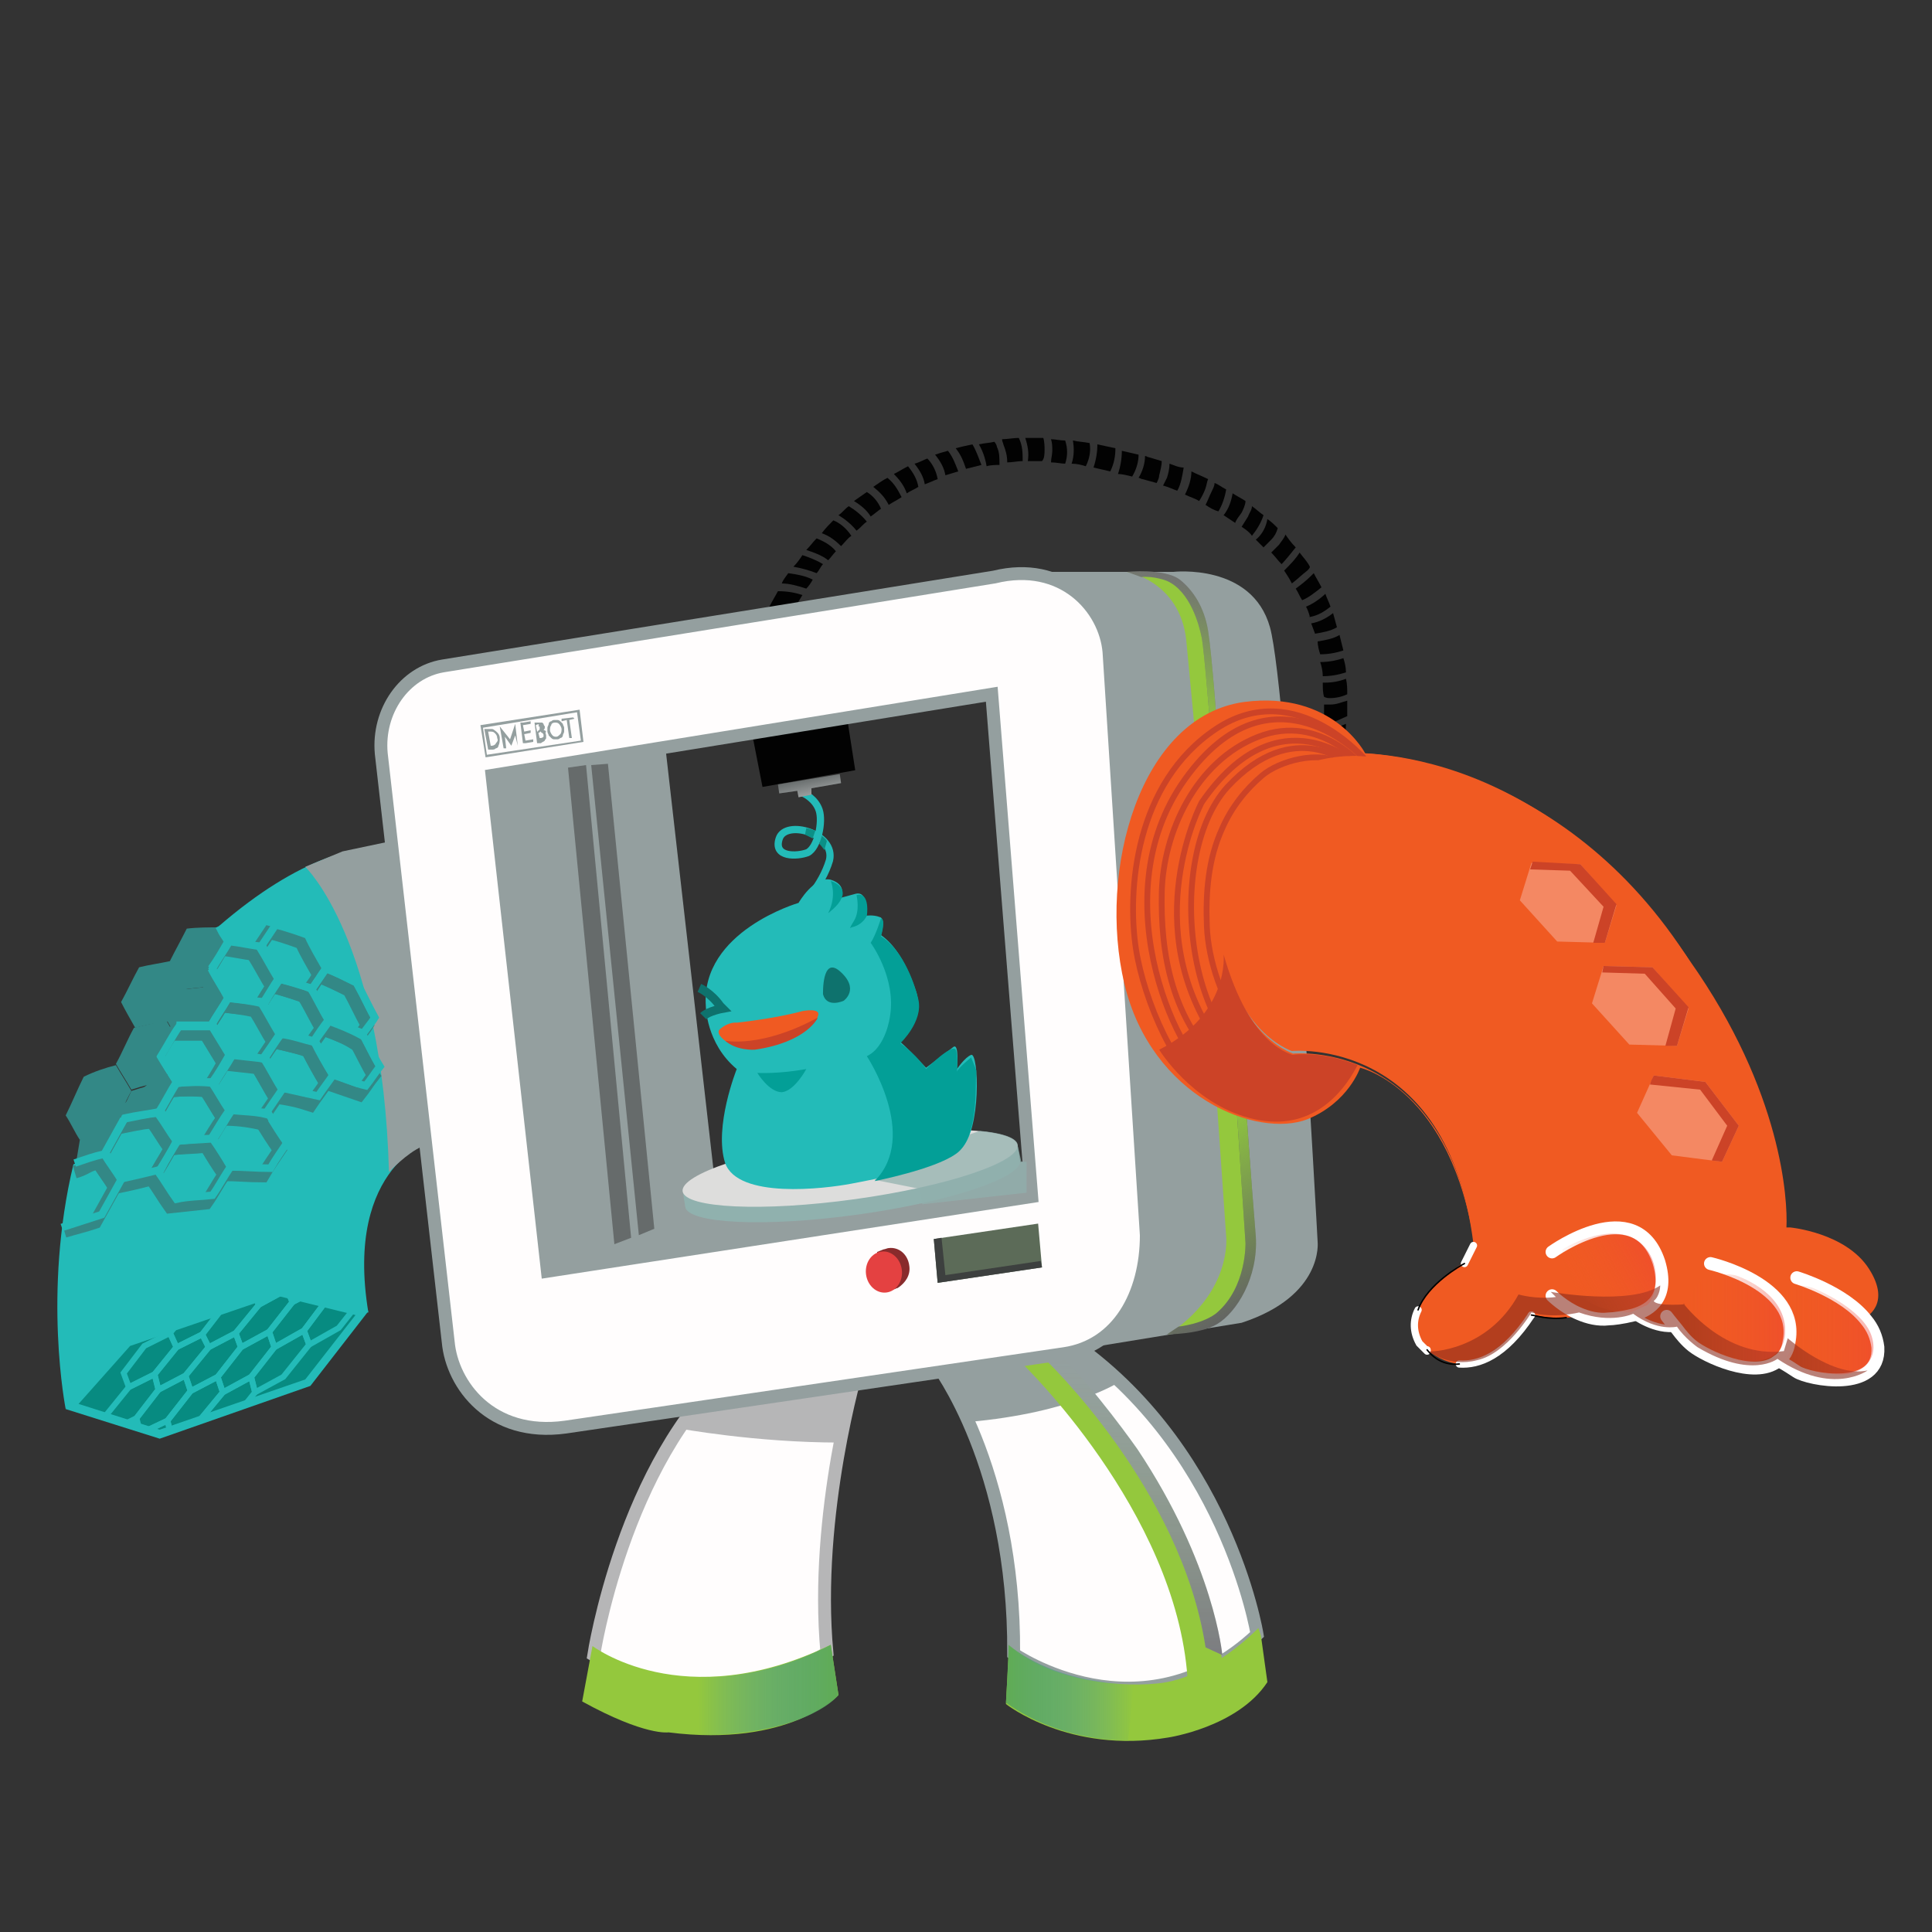 <?xml version="1.0" encoding="utf-8"?>
<!-- Generator: Adobe Illustrator 23.0.3, SVG Export Plug-In . SVG Version: 6.00 Build 0)  -->
<svg version="1.1" id="Layer_1" xmlns="http://www.w3.org/2000/svg" xmlns:xlink="http://www.w3.org/1999/xlink" x="0px" y="0px"
	 viewBox="0 0 150 150" style="enable-background:new 0 0 150 150;" xml:space="preserve">
<rect x="0" y="0" width="150" height="150" fill="#333333" stroke="none"/>
<style type="text/css">
	.st0{fill:#020202;}
	.st1{fill:#FFFDFD;stroke:#B6B6B7;stroke-miterlimit:10;}
	.st2{fill:#FFFDFD;stroke:#949F9F;stroke-miterlimit:10;}
	.st3{fill:#949F9F;}
	.st4{fill:#94C83D;}
	.st5{fill:#727372;}
	.st6{fill:url(#XMLID_2_);}
	.st7{fill:#636463;}
	.st8{fill:url(#XMLID_3_);}
	.st9{opacity:0.32;fill:url(#XMLID_4_);enable-background:new    ;}
	.st10{fill:#B6B6B7;}
	.st11{fill:#338886;}
	.st12{fill:#23BBB8;}
	.st13{fill:#666B6B;}
	.st14{fill:#F05A22;}
	.st15{fill:none;stroke:#FFFFFF;stroke-linecap:round;stroke-miterlimit:10;}
	.st16{fill:none;stroke:#FFFFFF;stroke-width:0.563;stroke-linecap:round;stroke-miterlimit:10;}
	.st17{fill:none;stroke:#000000;stroke-width:0.113;stroke-linecap:round;stroke-linejoin:round;}
	.st18{fill:#078B81;}
	.st19{clip-path:url(#SVGID_2_);}
	.st20{fill:none;stroke:#23BBB8;stroke-width:0.45;stroke-miterlimit:10;}
	.st21{fill:#5C6B58;}
	.st22{fill:#892B2C;}
	.st23{fill:#E44141;}
	.st24{fill:#3D403F;}
	.st25{fill:url(#XMLID_5_);}
	.st26{fill:url(#XMLID_6_);}
	.st27{fill:#90B1AE;}
	.st28{fill:#DDDDDC;}
	.st29{opacity:0.72;fill:#90B1AE;enable-background:new    ;}
	.st30{fill:#0E726D;}
	.st31{fill:none;stroke:#0E726D;stroke-width:0.675;stroke-miterlimit:10;}
	.st32{fill:#039F97;}
	.st33{fill:#CC4327;}
	.st34{fill:none;stroke:#23BBB8;stroke-width:0.563;stroke-linecap:round;stroke-miterlimit:10;}
	.st35{fill:#0B9086;}
	.st36{fill:none;stroke:#338886;stroke-miterlimit:10;}
	.st37{opacity:0.59;fill:#892B1C;enable-background:new    ;}
	.st38{opacity:0.54;fill:url(#XMLID_7_);enable-background:new    ;}
	.st39{opacity:0.54;fill:url(#XMLID_8_);enable-background:new    ;}
	.st40{opacity:0.54;fill:url(#XMLID_9_);enable-background:new    ;}
	.st41{clip-path:url(#SVGID_4_);}
	.st42{fill:none;stroke:#CC4327;stroke-width:0.45;stroke-miterlimit:10;}
	.st43{fill:none;stroke:#23BBB8;stroke-width:0.585;stroke-miterlimit:10;}
	.st44{fill:#F48863;}
	.st45{opacity:0.45;fill:url(#XMLID_10_);enable-background:new    ;}
</style>
<polygon id="XMLID_2448_" class="st0" points="58.4,57 59.2,61.1 66.4,59.8 65.7,55.3 "/>
<g id="XMLID_2411_">
	<path id="XMLID_2447_" class="st0" d="M102.7,52.5c0.6,0,1.2-0.1,1.8-0.3c0-0.4-0.1-0.8-0.2-1.1c-0.6,0.2-1.2,0.3-1.8,0.3
		C102.6,51.7,102.7,52.1,102.7,52.5z"/>
	<path id="XMLID_2446_" class="st0" d="M102.5,50.8c0.6,0,1.2-0.1,1.8-0.3c-0.1-0.4-0.2-0.8-0.3-1.2c-0.5,0.3-1.1,0.4-1.7,0.5
		C102.3,50.1,102.4,50.5,102.5,50.8z"/>
	<path id="XMLID_2445_" class="st0" d="M101.8,48.4c0.1,0.3,0.2,0.5,0.3,0.8c0.6-0.1,1.2-0.2,1.7-0.5c-0.1-0.4-0.2-0.7-0.3-1.1
		C103,48,102.4,48.3,101.8,48.4z"/>
	<path id="XMLID_2444_" class="st0" d="M81.6,35.9c0.4,0,0.8,0.1,1.1,0.1c0.2-0.6,0.2-1.2,0-1.8c-0.4,0-0.8-0.1-1.1-0.1
		c0.1,0.3,0.1,0.6,0.1,0.9C81.7,35.3,81.6,35.6,81.6,35.9z"/>
	<path id="XMLID_2443_" class="st0" d="M86.6,34.8c-0.5-0.1-0.9-0.2-1.4-0.3c0,0.6-0.1,1.2-0.3,1.8c0.4,0.1,0.9,0.2,1.3,0.3
		C86.5,36,86.6,35.4,86.6,34.8z"/>
	<path id="XMLID_2442_" class="st0" d="M84.6,34.4c-0.5-0.1-0.9-0.1-1.3-0.2c0.1,0.6,0.1,1.2-0.1,1.8c0.4,0,0.8,0.1,1.1,0.2
		C84.6,35.6,84.7,35,84.6,34.4z"/>
	<path id="XMLID_2441_" class="st0" d="M104.6,55.6c0-0.4,0-0.8,0-1.2c-0.4,0.1-0.8,0.3-1.3,0.3l0,0c-0.2,0-0.3,0-0.5,0
		c0,0.6,0,1.1,0,1.7L104.6,55.6z"/>
	<path id="XMLID_2440_" class="st0" d="M102.6,45.6c-0.2-0.4-0.4-0.7-0.6-1.1c-0.1,0.1-0.1,0.1-0.2,0.2c-0.4,0.4-0.8,0.7-1.2,1
		c0.2,0.3,0.3,0.6,0.5,0.9C101.6,46.4,102.1,46,102.6,45.6z"/>
	<path id="XMLID_2439_" class="st0" d="M101.7,47.9c0.6-0.1,1.1-0.4,1.6-0.8l0,0c-0.1-0.3-0.3-0.7-0.4-1c-0.4,0.4-1,0.8-1.5,1
		C101.5,47.3,101.6,47.5,101.7,47.9C101.6,47.8,101.6,47.9,101.7,47.9z"/>
	<path id="XMLID_2438_" class="st0" d="M96.4,39.8c0.1-0.2,0.3-0.6,0.3-0.9c-0.3-0.2-0.7-0.4-1-0.6c-0.1,0.6-0.3,1.2-0.7,1.7
		c0.3,0.2,0.6,0.4,0.9,0.6C96,40.3,96.2,40.1,96.4,39.8z"/>
	<path id="XMLID_2437_" class="st0" d="M93.8,37.2c-0.4-0.2-0.9-0.4-1.3-0.6c0,0.6-0.2,1.2-0.5,1.8c0.4,0.2,0.8,0.3,1.1,0.5
		c0.2-0.3,0.4-0.7,0.5-1C93.7,37.6,93.7,37.4,93.8,37.2z"/>
	<path id="XMLID_2436_" class="st0" d="M90.8,36c0,0.4-0.1,0.8-0.2,1.1c-0.1,0.2-0.2,0.4-0.3,0.6c0.4,0.1,0.8,0.3,1.1,0.4
		c0.3-0.5,0.4-1.2,0.5-1.8C91.5,36.3,91.1,36.1,90.8,36z"/>
	<path id="XMLID_2435_" class="st0" d="M94.3,37.5c0,0.2-0.1,0.4-0.2,0.6c-0.2,0.4-0.3,0.7-0.5,1.1c0.3,0.2,0.6,0.4,1,0.5
		c0.3-0.5,0.5-1.1,0.6-1.7C94.8,37.8,94.6,37.6,94.3,37.5z"/>
	<path id="XMLID_2434_" class="st0" d="M101.5,44.3c0.1-0.1,0.2-0.2,0.2-0.3c-0.2-0.4-0.5-0.7-0.8-1.1c-0.3,0.5-0.8,1-1.2,1.4
		c0.2,0.3,0.4,0.6,0.6,1C100.7,45,101.1,44.6,101.5,44.3z"/>
	<path id="XMLID_2433_" class="st0" d="M98.1,40c-0.3-0.2-0.6-0.5-0.9-0.7c0,0.3-0.2,0.5-0.3,0.8c-0.2,0.3-0.3,0.5-0.5,0.8
		c0.3,0.2,0.6,0.4,0.8,0.7C97.6,41.1,97.9,40.6,98.1,40z"/>
	<path id="XMLID_2432_" class="st0" d="M97.5,41.9c0.2,0.2,0.4,0.4,0.6,0.6c0.2-0.2,0.4-0.4,0.6-0.6c0.2-0.2,0.4-0.5,0.5-0.9
		c-0.3-0.3-0.5-0.5-0.8-0.7C98.3,40.9,98,41.5,97.5,41.9z"/>
	<path id="XMLID_2431_" class="st0" d="M100.6,42.5c-0.3-0.3-0.6-0.7-0.8-1c-0.1,0.3-0.3,0.5-0.5,0.8c-0.2,0.2-0.4,0.4-0.6,0.6
		c0.3,0.3,0.5,0.6,0.8,0.9C99.8,43.5,100.2,43,100.6,42.5z"/>
	<path id="XMLID_2430_" class="st0" d="M103.3,54.2L103.3,54.2c0.4,0,0.9-0.1,1.3-0.3c0-0.4,0-0.8-0.1-1.2c-0.5,0.2-1.1,0.3-1.6,0.3
		c-0.1,0-0.1,0-0.2,0c0,0.4,0,0.8,0.1,1.1C103,54.2,103.1,54.2,103.3,54.2z"/>
	<path id="XMLID_2429_" class="st0" d="M73.6,35c-0.4,0.1-0.7,0.2-1,0.3c0.4,0.5,0.7,1,0.8,1.6c0.3-0.1,0.7-0.2,1-0.3
		C74.2,36.1,74,35.5,73.6,35z"/>
	<path id="XMLID_2428_" class="st0" d="M87.9,37c0.3-0.5,0.5-1.1,0.5-1.7c-0.4-0.1-0.9-0.2-1.3-0.3c0,0.6-0.1,1.2-0.3,1.8
		C87.1,36.8,87.5,36.9,87.9,37z"/>
	<path id="XMLID_2427_" class="st0" d="M77.4,34.7c0-0.1-0.1-0.3-0.2-0.4c-0.4,0.1-0.8,0.1-1.2,0.2c0.3,0.5,0.5,1.1,0.6,1.7
		c0.3-0.1,0.7-0.1,1-0.1C77.6,35.5,77.6,35.1,77.4,34.7z"/>
	<path id="XMLID_2426_" class="st0" d="M72,35.6c-0.3,0.1-0.6,0.3-1,0.4c0.4,0.5,0.7,1,0.8,1.6c0.3-0.1,0.7-0.3,1-0.4
		C72.7,36.6,72.4,36,72,35.6z"/>
	<path id="XMLID_2425_" class="st0" d="M70.5,36.2c-0.4,0.2-0.7,0.4-1.1,0.6c0.4,0.4,0.8,0.9,1,1.5c0.3-0.2,0.6-0.3,0.9-0.5
		C71.2,37.2,70.9,36.7,70.5,36.2z"/>
	<path id="XMLID_2424_" class="st0" d="M102.7,56.9C102,66,97,74.6,96.9,74.7l1.5,0.9c0.1-0.2,2.4-4.1,4.2-9.6
		c1.1-3.5,1.8-6.8,1.9-9.8L102.7,56.9z"/>
	<path id="XMLID_2423_" class="st0" d="M90,36.9c0.1-0.4,0.2-0.8,0.2-1.1c-0.3-0.1-0.7-0.2-1-0.3c-0.1,0-0.2-0.1-0.3-0.1
		c0,0.6-0.2,1.2-0.5,1.7c0.1,0,0.2,0.1,0.3,0.1c0.4,0.1,0.7,0.2,1.1,0.3C89.9,37.3,90,37.1,90,36.9z"/>
	<path id="XMLID_2422_" class="st0" d="M60.4,45.9c-1.4,2.4-2.1,4.3-2.1,4.4l1.7,0.6c0,0,0.7-2.1,2.3-4.7
		C61.7,46,61.1,45.9,60.4,45.9z"/>
	<path id="XMLID_2421_" class="st0" d="M81.1,34.9c0-0.2,0-0.6-0.1-0.9c-0.5,0-0.9,0-1.4,0c0.2,0.6,0.3,1.2,0.2,1.8
		c0.4,0,0.7,0,1.1,0C81.1,35.6,81.1,35.2,81.1,34.9z"/>
	<path id="XMLID_2420_" class="st0" d="M75.5,34.5c-0.5,0.1-0.9,0.2-1.3,0.3c0.4,0.5,0.6,1,0.8,1.6c0.4-0.1,0.8-0.2,1.2-0.3
		C76,35.6,75.8,35,75.5,34.5z"/>
	<path id="XMLID_2419_" class="st0" d="M63.1,45c-0.6-0.3-1.2-0.4-1.9-0.5c-0.2,0.3-0.4,0.5-0.5,0.8c0.6,0,1.3,0.2,1.9,0.4
		C62.8,45.5,63,45.2,63.1,45z"/>
	<path id="XMLID_2418_" class="st0" d="M68.9,37.1c-0.4,0.2-0.8,0.5-1.1,0.7c0.5,0.4,0.9,0.8,1.2,1.4c0.3-0.2,0.7-0.4,1-0.6
		C69.7,38,69.4,37.5,68.9,37.1z"/>
	<path id="XMLID_2417_" class="st0" d="M77.9,34.5c0.2,0.5,0.3,0.9,0.3,1.4c0.4,0,0.8-0.1,1.2-0.1c0-0.6,0-1.2-0.3-1.8
		c-0.4,0-0.9,0.1-1.3,0.1C77.8,34.3,77.9,34.4,77.9,34.5z"/>
	<path id="XMLID_2416_" class="st0" d="M62.3,43.1c-0.2,0.3-0.4,0.6-0.7,0.9c0.6,0.1,1.3,0.3,1.8,0.5c0.2-0.2,0.3-0.5,0.5-0.7
		C63.4,43.5,62.9,43.3,62.3,43.1z"/>
	<path id="XMLID_2415_" class="st0" d="M63.4,41.8c-0.3,0.3-0.5,0.6-0.8,0.9c0.6,0.2,1.2,0.4,1.7,0.8c0.2-0.2,0.4-0.5,0.6-0.7
		C64.5,42.3,63.9,42,63.4,41.8z"/>
	<path id="XMLID_2414_" class="st0" d="M65.9,39.3c-0.3,0.2-0.5,0.5-0.8,0.7c0.5,0.3,1,0.7,1.4,1.2c0.3-0.2,0.5-0.5,0.8-0.7
		C66.9,40,66.4,39.6,65.9,39.3z"/>
	<path id="XMLID_2413_" class="st0" d="M67.3,38.2c-0.3,0.2-0.7,0.5-1,0.7c0.5,0.3,1,0.7,1.3,1.2c0.3-0.2,0.5-0.4,0.8-0.6
		C68.2,39,67.8,38.5,67.3,38.2z"/>
	<path id="XMLID_2412_" class="st0" d="M64.7,40.4c-0.3,0.3-0.6,0.6-0.9,1c0.6,0.2,1.1,0.6,1.5,1c0.3-0.3,0.5-0.6,0.8-0.8l0,0
		C65.7,41,65.2,40.6,64.7,40.4z"/>
</g>
<path id="XMLID_2410_" class="st1" d="M66.6,106.1c0,0-3.4,11.4-2.4,22.2c0,0-8.4,6.1-18.1,0.2l0,0c0,0,2.3-15,10.8-22.4
	S66.6,106.1,66.6,106.1z"/>
<path id="XMLID_2409_" class="st2" d="M72.7,105.9c0,0,6.1,7.9,6,22.5c0,0,9.9,6.9,18.9-1.5c0,0-2.4-15-15.3-23.3
	S72.7,105.9,72.7,105.9z"/>
<polygon id="XMLID_2408_" class="st3" points="51.5,56.6 55.7,93.5 84.3,89.5 83,96.9 39.4,103 35.4,58.7 "/>
<path id="XMLID_2407_" class="st3" d="M79.6,44.4h11.5c0,0,6.1-0.7,7.5,4.3s3.7,47.7,3.7,47.7s0.5,4.2-5.9,6.3l-14.7,2.4l2.8-10
	L79.6,44.4z"/>
<path id="XMLID_2406_" class="st4" d="M87.5,44.4c0,0,4.1,0.7,4.6,5.3l1.3,13.7l1.1-5.2l-0.9-8.6c0,0-1-4.6-3.8-5.1L87.5,44.4z"/>
<path id="XMLID_2405_" class="st4" d="M94.5,85.9L95.2,96c0,0,0.5,4.3-4.5,7.6l2.9-0.5c0,0,3.6-1.8,3.6-6.6l-1-11.8L94.5,85.9z"/>
<path id="XMLID_2404_" class="st5" d="M94,56.8c0,0-0.5-6.3-0.7-7.3s-0.9-3.6-2.7-4.4c0,0-1-0.4-2-0.3l-1.1-0.4c0,0,2.9-0.3,4.1,0.6
	c1,0.8,1.9,2.1,2.2,4s0.7,7.5,0.7,7.5L94,56.8z"/>
<linearGradient id="XMLID_2_" gradientUnits="userSpaceOnUse" x1="89.682" y1="96.263" x2="92.359" y2="107.002" gradientTransform="matrix(1 0 0 -1 0 152)">
	<stop  offset="0" style="stop-color:#8FC63E"/>
	<stop  offset="1" style="stop-color:#8CC540;stop-opacity:0"/>
</linearGradient>
<path id="XMLID_2403_" class="st6" d="M94,56.8c0,0-0.5-6.3-0.7-7.3s-0.9-3.6-2.7-4.4c0,0-1-0.4-2-0.3l-1.1-0.4c0,0,2.9-0.3,4.1,0.6
	c1,0.8,1.9,2.1,2.2,4s0.7,7.5,0.7,7.5L94,56.8z"/>
<path id="XMLID_2402_" class="st7" d="M96,85.9l0.7,10.6c0,0,0.1,3.4-2.2,5.4c0,0-0.8,0.8-3,1.1l-0.9,0.6c0,0,2.6,0,3.9-0.8
	c1.5-0.9,3.2-3.6,3-6.8c-0.4-4.8-0.8-10.7-0.8-10.7L96,85.9z"/>
<linearGradient id="XMLID_3_" gradientUnits="userSpaceOnUse" x1="90.531" y1="62.953" x2="97.525" y2="50.838" gradientTransform="matrix(1 0 0 -1 0 152)">
	<stop  offset="0" style="stop-color:#8FC63E"/>
	<stop  offset="1" style="stop-color:#8CC540;stop-opacity:0"/>
</linearGradient>
<path id="XMLID_2401_" class="st8" d="M96,85.9l0.7,10.6c0,0,0.1,3.4-2.2,5.4c0,0-0.8,0.8-3,1.1l-0.9,0.6c0,0,2.6,0,3.9-0.8
	c1.5-0.9,3.2-3.6,3-6.8c-0.4-4.8-0.8-10.7-0.8-10.7L96,85.9z"/>
<path id="XMLID_2400_" class="st4" d="M78.3,128.6l-0.2,3.7c0,0,4.9,3.9,12.6,2.6c0,0,5.4-0.8,7.7-4.3l-0.5-3.6l-0.2-0.6
	c0,0-3.7,3.9-7.8,4.3c-3.8,0.4-8.9-0.6-11.4-2.8L78.3,128.6z"/>
<path id="XMLID_2399_" class="st3" d="M86.9,107.3c0,0-3.7,2.4-11.7,3.1c0,0-0.9-2.4-1.6-3.7l9.6-1.5l0.9-0.2L86.9,107.3z"/>
<path id="XMLID_2398_" class="st4" d="M79.3,105.8c0,0,12,11.5,12.9,24.5l2.7-1.3c0,0-1.5-12.1-13.6-23.5L79.3,105.8z"/>
<path id="XMLID_2397_" class="st3" d="M81.1,105.5c0,0,10.6,10,12.5,22.4l1.3,0.6c0,0-0.6-7-6.6-16c0,0-3.3-4.7-6-7.3L81.1,105.5z"
	/>
<linearGradient id="XMLID_4_" gradientUnits="userSpaceOnUse" x1="88" y1="23.382" x2="88" y2="46.652" gradientTransform="matrix(1 0 0 -1 0 152)">
	<stop  offset="0" style="stop-color:#49313F"/>
	<stop  offset="1" style="stop-color:#8CC540;stop-opacity:0"/>
</linearGradient>
<path id="XMLID_2396_" class="st9" d="M81.1,105.5c0,0,10.6,10,12.5,22.4l1.3,0.6c0,0-0.6-7-6.6-16c0,0-3.3-4.7-6-7.3L81.1,105.5z"
	/>
<path id="XMLID_2395_" class="st10" d="M52.7,110.9c0,0,5.9,1.1,12.5,1.1l0.9-4.2l-12.6,1.7L52.7,110.9z"/>
<g id="XMLID_2312_">
	<path id="XMLID_2394_" class="st11" d="M10.5,79.8c-0.4-0.7-0.8-1.4-1.1-2c0.5-0.9,0.9-1.8,1.4-2.7c0.8-0.2,1.6-0.3,2.5-0.5
		c0.4,0.7,0.8,1.4,1.2,2.2c-0.4,0.8-0.9,1.7-1.4,2.5C12.1,79.4,11.3,79.6,10.5,79.8z"/>
	<path id="XMLID_2393_" class="st11" d="M14.4,76.8c-0.4-0.7-0.8-1.4-1.2-2.2c0.4-0.8,0.9-1.7,1.3-2.5C15.3,72,16.2,72,17,72
		c0.4,0.8,0.8,1.5,1.2,2.3c-0.4,0.7-0.9,1.5-1.3,2.3C16.1,76.6,15.2,76.7,14.4,76.8z"/>
	<path id="XMLID_2392_" class="st11" d="M18.2,78.8c-0.4-0.7-0.9-1.5-1.3-2.2c0.4-0.8,0.9-1.5,1.3-2.3c0.8,0,1.7,0.1,2.5,0.2
		c0.4,0.8,0.9,1.6,1.3,2.3c-0.4,0.7-0.8,1.4-1.3,2.1C19.9,78.8,19.1,78.8,18.2,78.8z"/>
	<path id="XMLID_2391_" class="st11" d="M14.2,81.4c-0.4-0.7-0.8-1.4-1.2-2.1c0.5-0.9,0.9-1.7,1.4-2.5c0.9-0.1,1.7-0.2,2.6-0.2
		c0.4,0.7,0.8,1.5,1.3,2.2c-0.4,0.8-0.9,1.5-1.3,2.3C16,81.2,15.1,81.2,14.2,81.4z"/>
	<path id="XMLID_2390_" class="st11" d="M18.2,83.3c-0.4-0.7-0.9-1.5-1.3-2.2c0.5-0.8,0.9-1.6,1.3-2.3c0.9,0,1.7,0,2.6,0.1
		c0.4,0.8,0.9,1.5,1.3,2.3c-0.4,0.7-0.9,1.4-1.3,2.1C19.9,83.2,19,83.2,18.2,83.3z"/>
	<path id="XMLID_2389_" class="st11" d="M6.2,88.5c-0.4-0.6-0.7-1.3-1.1-1.9c0.5-1,0.9-2,1.4-3c0.8-0.4,1.7-0.7,2.5-0.9
		c0.4,0.7,0.8,1.3,1.2,2c-0.5,0.9-0.9,1.9-1.4,2.8C7.9,87.7,7.1,88.1,6.2,88.5z"/>
	<path id="XMLID_2388_" class="st11" d="M10.2,84.6c-0.4-0.7-0.8-1.3-1.2-2c0.5-0.9,0.9-1.9,1.4-2.8c0.8-0.2,1.7-0.4,2.5-0.6
		c0.4,0.7,0.8,1.4,1.2,2.1c-0.5,0.8-0.9,1.7-1.4,2.6C12,84.1,11.1,84.3,10.2,84.6z"/>
	<path id="XMLID_2387_" class="st11" d="M14.1,86c-0.4-0.7-0.8-1.4-1.3-2.1c0.5-0.9,0.9-1.7,1.4-2.6c0.9-0.1,1.7-0.2,2.6-0.3
		c0.4,0.7,0.9,1.5,1.3,2.2c-0.5,0.8-0.9,1.5-1.4,2.3C15.9,85.7,15,85.8,14.1,86z"/>
	<path id="XMLID_2386_" class="st11" d="M10,89.4c-0.4-0.6-0.8-1.3-1.2-1.9c0.5-1,1-1.9,1.4-2.8c0.9-0.3,1.7-0.5,2.6-0.7
		c0.4,0.7,0.8,1.4,1.3,2.1c-0.5,0.9-0.9,1.7-1.4,2.6C11.8,88.8,10.9,89.1,10,89.4z"/>
	<path id="XMLID_2385_" class="st11" d="M14,90.6c-0.4-0.7-0.9-1.3-1.3-2c0.5-0.9,1-1.8,1.4-2.6c0.9-0.2,1.8-0.3,2.7-0.4
		c0.4,0.7,0.9,1.4,1.3,2.1c-0.5,0.8-0.9,1.6-1.4,2.4C15.8,90.3,14.9,90.4,14,90.6z"/>
	<path id="XMLID_2384_" class="st11" d="M22.1,81.2c-0.5-0.8-0.9-1.5-1.3-2.3c0.4-0.7,0.9-1.4,1.3-2.1c0.9,0.1,1.7,0.3,2.6,0.4
		c0.4,0.8,0.9,1.6,1.4,2.4c-0.4,0.6-0.8,1.2-1.2,1.9C23.9,81.4,23,81.3,22.1,81.2z"/>
	<path id="XMLID_2383_" class="st11" d="M26,79.7c-0.5-0.8-0.9-1.6-1.4-2.4c0.4-0.6,0.8-1.2,1.2-1.8c0.8,0.2,1.7,0.5,2.5,0.8
		c0.4,0.9,0.9,1.7,1.4,2.6c-0.4,0.5-0.7,1.1-1.1,1.6C27.7,80.2,26.8,79.9,26,79.7z"/>
	<path id="XMLID_2330_" class="st11" d="M29.9,83c-0.5-0.8-0.9-1.7-1.4-2.5c0.4-0.6,0.8-1.1,1.1-1.6c0.8,0.3,1.6,0.7,2.4,1.1
		c0.5,0.9,0.9,1.8,1.4,2.7c-0.3,0.5-0.7,0.9-1,1.4C31.6,83.6,30.8,83.3,29.9,83z"/>
	<path id="XMLID_2329_" class="st11" d="M26.2,84c-0.5-0.8-0.9-1.6-1.4-2.4c0.4-0.6,0.8-1.3,1.2-1.9c0.9,0.2,1.7,0.5,2.5,0.7
		c0.5,0.8,0.9,1.7,1.4,2.5c-0.4,0.5-0.8,1.1-1.2,1.7C27.9,84.4,27,84.1,26.2,84z"/>
	<path id="XMLID_2328_" class="st11" d="M30.2,87.1c-0.5-0.8-1-1.7-1.4-2.5c0.4-0.6,0.8-1.1,1.2-1.7c0.8,0.3,1.7,0.7,2.5,1
		c0.5,0.9,0.9,1.8,1.4,2.6c-0.4,0.5-0.7,1-1.1,1.5C31.9,87.8,31.1,87.4,30.2,87.1z"/>
	<path id="XMLID_2327_" class="st11" d="M18.1,87.8c-0.5-0.7-0.9-1.4-1.3-2.1c0.5-0.8,0.9-1.6,1.4-2.3c0.9,0,1.8,0,2.7,0
		c0.5,0.8,0.9,1.5,1.4,2.3c-0.4,0.7-0.9,1.4-1.3,2.1C20,87.7,19,87.7,18.1,87.8z"/>
	<path id="XMLID_2326_" class="st11" d="M22.2,85.6c-0.5-0.8-0.9-1.5-1.4-2.3c0.4-0.7,0.9-1.4,1.3-2.1c0.9,0.1,1.8,0.2,2.6,0.4
		c0.5,0.8,0.9,1.6,1.4,2.4c-0.4,0.6-0.8,1.2-1.3,1.9C24,85.7,23.1,85.6,22.2,85.6z"/>
	<path id="XMLID_2325_" class="st11" d="M26.3,88.2c-0.5-0.8-1-1.6-1.4-2.4c0.4-0.6,0.8-1.3,1.3-1.9c0.9,0.2,1.8,0.4,2.6,0.7
		c0.5,0.8,0.9,1.7,1.4,2.5c-0.4,0.6-0.8,1.1-1.2,1.7C28.1,88.6,27.2,88.4,26.3,88.2z"/>
	<path id="XMLID_2324_" class="st11" d="M22.3,89.9c-0.5-0.7-0.9-1.5-1.4-2.2c0.5-0.7,0.9-1.4,1.3-2.1c0.9,0.1,1.8,0.2,2.7,0.3
		c0.5,0.8,0.9,1.6,1.4,2.4c-0.4,0.6-0.9,1.3-1.3,1.9C24.1,90,23.2,90,22.3,89.9z"/>
	<path id="XMLID_2323_" class="st11" d="M9.8,94.1c-0.4-0.6-0.8-1.3-1.2-1.9c0.5-1,1-1.9,1.5-2.9c0.9-0.3,1.8-0.5,2.7-0.8
		c0.4,0.7,0.9,1.3,1.3,2c-0.5,0.9-1,1.8-1.5,2.7C11.6,93.5,10.7,93.8,9.8,94.1z"/>
	<path id="XMLID_2322_" class="st11" d="M5.6,98.3c-0.4-0.6-0.1-1-0.5-1.6c0.5-1.1,0.3-2.3,0.8-3.3c0.9-0.4,1.7-0.8,2.6-1.2
		c0.4,0.6,0.8,1.3,1.2,1.9c-0.5,1-1,1.9-1.5,2.9C7.4,97.5,6.5,97.9,5.6,98.3z"/>
	<path id="XMLID_2321_" class="st11" d="M9.5,98.9c-0.4-0.6-0.8-1.2-1.3-1.8c0.5-1,1-2,1.5-2.9c0.9-0.3,1.8-0.6,2.7-0.9
		c0.4,0.7,0.9,1.3,1.3,2c-0.5,0.9-1,1.8-1.5,2.7C11.4,98.2,10.4,98.6,9.5,98.9z"/>
	<path id="XMLID_2320_" class="st11" d="M13.8,95.3c-0.4-0.7-0.9-1.3-1.3-2c0.5-0.9,1-1.8,1.5-2.7c0.9-0.2,1.8-0.3,2.8-0.5
		c0.5,0.7,0.9,1.4,1.4,2.1c-0.5,0.8-1,1.6-1.4,2.4C15.7,94.8,14.8,95,13.8,95.3z"/>
	<path id="XMLID_2319_" class="st11" d="M18.1,92.3c-0.5-0.7-0.9-1.4-1.4-2.1c0.5-0.8,0.9-1.6,1.4-2.4c0.9-0.1,1.8-0.1,2.7-0.1
		c0.5,0.7,0.9,1.5,1.4,2.2c-0.5,0.7-0.9,1.4-1.4,2.2C20,92.1,19,92.2,18.1,92.3z"/>
	<path id="XMLID_2314_" class="st11" d="M22.3,94.3c-0.5-0.7-1-1.5-1.4-2.2c0.5-0.7,0.9-1.5,1.4-2.2c0.9,0,1.8,0.1,2.8,0.2
		c0.5,0.8,1,1.6,1.5,2.3c-0.4,0.6-0.9,1.3-1.3,2C24.2,94.4,23.3,94.3,22.3,94.3z"/>
	<path id="XMLID_2313_" class="st11" d="M18.1,96.8c-0.5-0.7-0.9-1.4-1.4-2.1c0.5-0.8,1-1.6,1.4-2.4c0.9-0.1,1.9-0.1,2.8-0.2
		c0.5,0.7,1,1.5,1.4,2.2c-0.5,0.7-0.9,1.5-1.4,2.2C20,96.6,19,96.6,18.1,96.8z"/>
</g>
<polygon id="XMLID_2310_" class="st11" points="6.2,88.5 5.8,90.9 12.4,92.2 12.3,83.5 "/>
<path id="XMLID_2309_" class="st12" d="M17,71.9l0.8,1.3L16.4,75l1.3,2.4l-1.3,2.2h-2.6l-1.6,2.1l1.6,2.5l-1.3,2.2l-3.1,0.4L8,89.5
	l-2.3,0.9c-2.4,10-0.6,19-0.6,19c10.4-8.2,23.5-7.5,23.5-7.5c-1.9-11.5,5.1-13.5,5.1-13.5L36,67.7C35.9,67.6,29.5,61.1,17,71.9z"/>
<path id="XMLID_2306_" class="st2" d="M77.2,44.8l-42.8,6.9c-3,0.5-5.1,3.5-4.8,6.8l5.2,45.7c0.3,3.3,3.3,7.4,9.1,6.6l38.7-5.7
	c4.2-0.6,6.4-4.6,6.4-9.2l-2.9-45.3C85.8,47.2,82.5,43.5,77.2,44.8z M80.1,92.9l-37.6,5.8l-4.3-38.5L77,53.9L80.1,92.9z"/>
<path id="XMLID_2305_" class="st3" d="M30.4,65.3l-3.8,0.8l-2.9,1.2c0,0,6,5.7,6.5,23.7c0,0,1.4-1.5,2.6-2L30.4,65.3z"/>
<polygon id="XMLID_2304_" class="st13" points="44.1,59.6 47.7,96.6 49,96.1 45.5,59.4 "/>
<polygon id="XMLID_2303_" class="st13" points="45.9,59.4 49.6,95.9 50.8,95.4 47.2,59.3 "/>
<g id="XMLID_2359_">
	<g id="XMLID_2377_">
		<path id="XMLID_189_" class="st14" d="M130.2,103.2c-1.7,0.3-3.4-1-3.4-1c-0.8,0.2-1.6,0.3-1.9,0.3c-0.8,0.1-1.6-0.1-2.3-0.4
			c-0.3,0.1-0.6,0.2-1,0.2c-1.2,0.1-2.5-0.2-2.7-0.2l0,0l0,0c-0.2,0.2-2.9,3.6-5.6,3.8l0,0c-1.1-0.1-2-0.7-2.5-1.1l0,0
			c-1-1.1-1-2.2-0.7-3.2c0.9-1.9,3.4-3.5,3.6-3.6l0,0l0.7-1.4c-2-16.2-14.1-15-14.1-15s-5.4-1.7-5.8-11.2s7.7-11.8,7.7-11.8
			s13.3-2.4,25.4,11.4c1.4,1.6,2.6,3.1,3.6,4.6c7.2,10.2,7.6,18.6,7.5,20.7h0.3c0,0,4.3,0.4,6.1,3.2c1.8,2.8-0.3,3.8-0.3,3.8
			c0.5,0.6,0.8,1.3,0.9,2.1c0.2,3.6-5.4,2.5-6.3,1.9c-0.9-0.6-1.3-0.8-1.3-0.8h-0.2c-1.8,1.4-5.6-0.4-6.6-1.2
			C130.9,104,130.5,103.6,130.2,103.2z"/>
		<path id="XMLID_169_" class="st14" d="M118.9,102.1c-2.1,3.2-4,4-5.6,3.8C116,105.7,118.7,102.3,118.9,102.1z"/>
		<path id="XMLID_160_" class="st14" d="M110.8,104.8c-0.4-0.3-0.6-0.6-0.6-0.6c-0.6-0.9-0.5-1.8-0.1-2.6
			C109.8,102.6,109.9,103.7,110.8,104.8z"/>
		<path id="XMLID_123_" class="st14" d="M106,58.5c0,0,15.3,0.3,25.3,16.3c-1.1-1.5-2.3-3-3.6-4.6c-12.2-13.7-25.4-11.4-25.4-11.4
			s-8.1,2.3-7.7,11.8s5.8,11.2,5.8,11.2s12-1.2,14.1,15c-1.8-12.3-8.9-13.9-8.9-13.9s-0.9,2.7-4.1,4c-3.9,1.5-12.1-1.7-14.2-10.5
			s1.2-20.8,9.3-21.9C103.5,53.6,106,58.5,106,58.5z"/>
	</g>
	<g id="XMLID_2369_">
		<path id="XMLID_2265_" class="st15" d="M120.5,97.2c0,0,6.5-4.7,8.3,0.8c0.8,2.7-0.6,3.7-2,4.1c-0.8,0.2-1.6,0.3-1.9,0.3
			c-0.8,0.1-1.6-0.1-2.3-0.4c-1.2-0.5-2.1-1.4-2.1-1.4"/>
		<path id="XMLID_204_" class="st16" d="M113.3,105.9c1.5,0.1,3.5-0.6,5.6-3.8"/>
		<path id="XMLID_203_" class="st16" d="M110.1,101.7c-0.4,0.8-0.4,1.7,0.1,2.6c0,0,0.2,0.2,0.6,0.6"/>
		<path id="XMLID_2264_" class="st15" d="M132.8,98.1c0,0,7,1.6,6.1,6.1c-0.1,0.7-0.4,1.2-0.9,1.5c-1.8,1.4-5.6-0.4-6.6-1.2
			c-0.5-0.4-0.9-0.9-1.2-1.3c-0.5-0.6-0.8-1-0.8-1"/>
		<path id="XMLID_2263_" class="st15" d="M139.5,99.2c0,0,3.7,1.1,5.4,3.3c0.5,0.6,0.8,1.3,0.9,2.1c0.2,3.6-5.4,2.5-6.3,1.9
			c-0.9-0.6-1.3-0.8-1.3-0.8"/>
		<path id="XMLID_200_" class="st16" d="M126.8,102.1c0,0,1.7,1.3,3.4,1l0,0"/>
		<path id="XMLID_199_" class="st16" d="M113.7,98.1L113.7,98.1l0.7-1.4"/>
		<path id="XMLID_195_" class="st17" d="M110.1,101.7c0.7-2,3.4-3.5,3.6-3.6"/>
		<line id="XMLID_194_" class="st16" x1="110.8" y1="104.8" x2="110.8" y2="104.8"/>
		<path id="XMLID_193_" class="st17" d="M113.3,105.9c-0.9,0.1-1.8-0.2-2.5-1.1"/>
		<path id="XMLID_191_" class="st16" d="M118.9,102.1L118.9,102.1L118.9,102.1"/>
		<path id="XMLID_190_" class="st17" d="M121.6,102.3c-1.4,0.2-2.5-0.2-2.7-0.2"/>
	</g>
</g>
<path id="XMLID_2358_" class="st4" d="M64.5,127.7l0.6,3.9c0,0-3.8,4.1-13.2,2.9c0,0-1.8,0.3-6.7-2.4l0.8-4.3
	C45.9,127.7,53,133.3,64.5,127.7z"/>
<g id="XMLID_2357_">
	<polygon id="XMLID_731_" class="st18" points="5.6,109.2 10,104.3 21.5,100.3 28.1,102 23.9,107.4 12.4,111.4 	"/>
	<path id="XMLID_728_" class="st12" d="M21.5,100.6l6.1,1.5l-3.9,5L12.4,111l-6.3-2l4-4.5L21.5,100.6 M21.5,100l-11.7,4.1l-4.7,5.3
		l7.3,2.3l11.7-4.1l4.5-5.8L21.5,100L21.5,100z"/>
</g>
<g id="XMLID_2300_">
	<g>
		<defs>
			<polygon id="SVGID_1_" points="5.1,109.4 12.7,111.5 24.1,107.6 28.6,101.8 23.4,98.5 10.4,99.7 			"/>
		</defs>
		<clipPath id="SVGID_2_">
			<use xlink:href="#SVGID_1_"  style="overflow:visible;"/>
		</clipPath>
		<g id="XMLID_2302_" class="st19">
			<g id="XMLID_2170_">
				<polygon id="XMLID_2241_" class="st20" points="26.8,97.6 29.1,96.3 29.6,97.2 27.8,99.6 25.4,100.9 25,99.9 				"/>
				<polygon id="XMLID_2240_" class="st20" points="25.4,100.9 27.8,99.6 28.2,100.7 26.3,103.1 24,104.4 23.6,103.3 				"/>
				<polygon id="XMLID_2239_" class="st20" points="21.3,104.6 23.6,103.3 24,104.4 22,106.9 19.8,108.1 19.5,106.9 				"/>
				<polygon id="XMLID_2238_" class="st20" points="22.7,101.1 25,99.9 25.4,100.9 23.6,103.3 21.3,104.6 20.9,103.4 				"/>
				<polygon id="XMLID_2237_" class="st20" points="18.7,104.6 20.9,103.4 21.3,104.6 19.5,106.9 17.3,108.1 16.9,106.9 				"/>
				<polygon id="XMLID_2236_" class="st20" points="25.2,94.8 27.5,93.5 28,94.4 26.3,96.6 24,97.9 23.5,96.9 				"/>
				<polygon id="XMLID_2235_" class="st20" points="24,97.9 26.3,96.6 26.8,97.6 25,99.9 22.7,101.1 22.3,100.1 				"/>
				<polygon id="XMLID_2234_" class="st20" points="20.1,101.3 22.3,100.1 22.7,101.1 20.9,103.4 18.7,104.6 18.3,103.5 				"/>
				<polygon id="XMLID_2233_" class="st20" points="21.3,98.1 23.5,96.9 24,97.9 22.3,100.1 20.1,101.3 19.6,100.3 				"/>
				<polygon id="XMLID_2232_" class="st20" points="17.4,101.4 19.6,100.3 20.1,101.3 18.3,103.5 16.2,104.6 15.7,103.6 				"/>
				<polygon id="XMLID_2231_" class="st20" points="17.3,108.1 19.5,106.9 19.8,108.1 17.9,110.5 15.7,111.7 15.4,110.4 				"/>
				<polygon id="XMLID_2230_" class="st20" points="15.7,111.7 17.9,110.5 18.2,111.8 16.2,114.3 14,115.4 13.8,114.1 				"/>
				<polygon id="XMLID_2229_" class="st20" points="11.7,115.2 13.8,114.1 14,115.4 12.1,117.9 9.9,119 9.8,117.6 				"/>
				<polygon id="XMLID_2189_" class="st20" points="13.3,111.5 15.4,110.4 15.7,111.7 13.8,114.1 11.7,115.2 11.4,113.9 				"/>
				<polygon id="XMLID_2188_" class="st20" points="9.4,114.9 11.4,113.9 11.7,115.2 9.8,117.6 7.7,118.6 7.5,117.2 				"/>
				<polygon id="XMLID_2186_" class="st20" points="16.2,104.6 18.3,103.5 18.7,104.6 16.9,106.9 14.8,108 14.4,106.8 				"/>
				<polygon id="XMLID_2185_" class="st20" points="14.8,108 16.9,106.9 17.3,108.1 15.4,110.4 13.3,111.5 13,110.3 				"/>
				<polygon id="XMLID_2183_" class="st20" points="10.9,111.3 13,110.3 13.3,111.5 11.4,113.9 9.4,114.9 9.1,113.6 				"/>
				<polygon id="XMLID_2182_" class="st20" points="12.3,107.9 14.4,106.8 14.8,108 13,110.3 10.9,111.3 10.6,110.1 				"/>
				<polygon id="XMLID_2177_" class="st20" points="18.6,98.3 20.7,97.2 21.3,98.1 19.6,100.3 17.4,101.4 16.9,100.4 				"/>
				<polygon id="XMLID_2176_" class="st20" points="19.6,95.4 21.8,94.2 22.4,95.1 20.7,97.2 18.6,98.3 18,97.4 				"/>
				<polygon id="XMLID_2175_" class="st20" points="15.9,98.5 18,97.4 18.6,98.3 16.9,100.4 14.8,101.5 14.3,100.5 				"/>
				<polygon id="XMLID_2174_" class="st20" points="14.8,101.5 16.9,100.4 17.4,101.4 15.7,103.6 13.7,104.6 13.2,103.5 				"/>
				<polygon id="XMLID_2173_" class="st20" points="13.7,104.6 15.7,103.6 16.2,104.6 14.4,106.8 12.3,107.9 12,106.7 				"/>
				<polygon id="XMLID_2172_" class="st20" points="10,107.7 12,106.7 12.3,107.9 10.6,110.1 8.6,111.1 8.3,109.8 				"/>
				<polygon id="XMLID_2171_" class="st20" points="11.2,104.5 13.2,103.5 13.7,104.6 12,106.7 10,107.7 9.6,106.6 				"/>
			</g>
		</g>
	</g>
</g>
<polygon id="XMLID_1969_" class="st21" points="80.9,98.4 72.8,99.6 72.5,96.2 80.6,95 "/>
<path id="XMLID_1968_" class="st22" d="M70.6,98.3c-0.1-0.9-0.8-1.5-1.6-1.4c-0.1,0-0.3,0.1-0.4,0.1l-0.5,0.2v0.2
	c-0.3,0.3-0.4,0.8-0.4,1.3c0.1,0.6,0.5,1.1,0.9,1.3l0.1,0.3l0.7-0.2l0,0c0.1,0,0.2-0.1,0.3-0.1l0,0l0,0C70.3,99.6,70.7,99,70.6,98.3
	z"/>
<ellipse id="XMLID_1966_" transform="matrix(0.994 -0.114 0.114 0.994 -10.813 8.473)" class="st23" cx="68.6" cy="98.7" rx="1.4" ry="1.6"/>
<polygon id="XMLID_1962_" class="st24" points="73.1,96.1 73.4,99 80.8,97.9 80.9,98.4 72.8,99.6 72.5,96.2 "/>
<linearGradient id="XMLID_5_" gradientUnits="userSpaceOnUse" x1="78.124" y1="20.596" x2="88.059" y2="20.596" gradientTransform="matrix(1 0 0 -1 0 152)">
	<stop  offset="0" style="stop-color:#60AC54"/>
	<stop  offset="1" style="stop-color:#2583C5;stop-opacity:0"/>
</linearGradient>
<path id="XMLID_1961_" class="st25" d="M78.3,127.7c0,0,2.2,2,6.3,2.7c4.1,0.7,3.4,0.3,3.4,0.3l-0.4,4.4c0,0-5,0.3-9.5-2.9
	C78.1,132.2,78.3,128.9,78.3,127.7z"/>
<linearGradient id="XMLID_6_" gradientUnits="userSpaceOnUse" x1="65.07" y1="20.8" x2="54.151" y2="20.8" gradientTransform="matrix(1 0 0 -1 0 152)">
	<stop  offset="0" style="stop-color:#60AC54"/>
	<stop  offset="1" style="stop-color:#2583C5;stop-opacity:0"/>
</linearGradient>
<path id="XMLID_1960_" class="st26" d="M64.5,127.7l0.6,3.9c0,0-2.1,2.8-9.8,3.1h-1l-0.1-4.5C54.2,130.2,58.9,130.6,64.5,127.7z"/>
<g id="XMLID_1957_">
	<path id="XMLID_1959_" class="st27" d="M79,88.9l-1.9,0.2c-2.4-0.4-6.6-0.3-11.3,0.4c-4.6,0.6-8.5,1.6-10.7,2.6L53,92.4l0.2,1.3
		c0.2,1.3,6.2,1.6,13.4,0.6s12.8-2.9,12.6-4.2L79,88.9z"/>
	<path id="XMLID_1958_" class="st28" d="M79,88.9c0.2,1.3-5.4,3.2-12.6,4.2S53.2,93.8,53,92.5s5.4-3.2,12.6-4.2
		C72.8,87.3,78.8,87.6,79,88.9z"/>
</g>
<path id="XMLID_1956_" class="st29" d="M67.9,91.6l3.5,0.7l0.2,1.2l8.1-0.9v-2.4h-0.4L79,88.9c0,0,0.2-0.8-2.9-1.1l-0.9,0.3L70,90.4
	L67.9,91.6z"/>
<g id="XMLID_198_">
	<path id="XMLID_1955_" class="st12" d="M62,70.1c0,0-7.6,2.2-7.2,8c0,0,0,2.9,2.4,4.9c0,0-1.8,4.5-0.9,7.3c1,2.8,7.7,2,9.8,1.6
		s6.9-1.3,8.5-2.7c1.6-1.4,1.4-7.5,0.8-7.3c-0.5,0.2-1.1,1.1-1.1,1.1s0.2-2.1-0.3-1.7s-2.1,1.6-2.1,1.6s-1.5-1.6-2-2
		c0,0,2-1.7,1.2-4s-1.7-3.6-2.7-4.3c0,0,0.4-1.3-0.1-1.4c-0.5-0.2-1.1-0.1-1.1-0.1s0.3-2-0.8-1.7c-1.1,0.3-1.1,0.3-1.1,0.3
		s0.5-1-0.8-1.4C63.2,68,62,70.1,62,70.1z"/>
	<path id="XMLID_1954_" class="st14" d="M57.2,79.4c0,0,2.9-0.3,5.1-0.9c0,0,1.5-0.3,1.2,0.4c-0.3,0.8-2,1.8-4.1,2.4
		s-4.1-0.9-3.5-1.4C56.6,79.3,57.2,79.4,57.2,79.4z"/>
	<path id="XMLID_1696_" class="st30" d="M63.9,77.2c0,0-0.1-3,1.3-1.8c1.6,1.4,0.3,2.3,0.3,2.3S64.2,78.3,63.9,77.2z"/>
	<path id="XMLID_1695_" class="st31" d="M54.3,76.7c0,0,0.9,0.4,1.6,1.4l0.2,0.2c0,0-1.1,0.2-1.5,0.6"/>
	<path id="XMLID_1694_" class="st32" d="M64.5,68.4c0,0,0.5,1.1-0.2,2.5c0,0,0.8-0.6,1-1.1C65.6,69.3,65.4,68.7,64.5,68.4z"/>
	<path id="XMLID_1693_" class="st32" d="M66.5,69.5c0,0,0.3,1.2-0.2,2S66.1,72,66.1,72s0.8-0.1,1.2-0.9
		C67.3,71.2,67.6,69.2,66.5,69.5z"/>
	<path id="XMLID_1692_" class="st32" d="M68.4,71.3c0,0-0.4,1.3-0.8,1.9c0,0,2,2.7,1.5,5.7c0,0-0.3,2.4-1.8,3.1c0,0,4.1,6.2,0.6,9.7
		c0,0,4.6-0.9,6.3-2.1c1.8-1.2,1.5-5.3,1.6-6.5l-0.4-1c0,0-1,0.8-1.1,1.1c0,0,0.1-1.3-0.1-1.7C73.9,81,71.9,83,71.9,83s-0.7-1.1-2-2
		c0,0,1.8-1.7,1.4-3.4c-0.4-1.7-1.4-4-2.9-4.9C68.4,72.7,68.8,71.4,68.4,71.3z"/>
	<path id="XMLID_1688_" class="st32" d="M58.8,83.3c0,0,1.6,0.1,3.8-0.3c0,0-0.9,1.7-1.9,1.8C59.7,84.8,58.8,83.3,58.8,83.3z"/>
	<path id="XMLID_1687_" class="st33" d="M56.3,80.8c0,0,2.8,0.6,7.2-1.8l0,0c0,0-0.8,1.9-4.9,2.5c-0.2,0,0,0,0,0
		S57.2,81.6,56.3,80.8"/>
	<path id="XMLID_1686_" class="st34" d="M62.3,70.2c0,0,1.5-1.4,2.1-3.4c0.5-2.1-3.4-3.2-3.9-1.7c-0.5,1.5,1.4,1.4,2.2,1.1
		c0.8-0.4,1.2-2.4,0.9-3.3c-0.3-0.9-1.2-1.3-1.2-1.3"/>
	<path id="XMLID_1685_" class="st35" d="M63.6,65.5c0,0,0.2-0.5,0.2-0.6c0,0,0.3,0.2,0.4,0.4L64,66C64,66,63.8,65.7,63.6,65.5z"/>
	<path id="XMLID_333_" class="st35" d="M63.3,64.5l-0.2,0.6c0,0-0.4-0.2-0.6-0.3l0.1-0.5C62.7,64.3,63,64.4,63.3,64.5z"/>
</g>
<g id="XMLID_2223_">
	<path id="XMLID_2299_" class="st36" d="M16.5,72.5c0.4,0.8,0.2,0.4,0.7,1.2c-0.4,0.7-0.8,1.4-1.3,2.1"/>
	<path id="XMLID_2298_" class="st36" d="M15.9,75.8c0.4,0.8,0.9,1.5,1.3,2.3c-0.4,0.7-0.9,1.4-1.3,2.1c-0.9,0-1.8,0-2.7,0"/>
	<path id="XMLID_2297_" class="st36" d="M11.9,82.6c0.4,0.7,0.9,1.4,1.3,2.1c-0.5,0.8-0.9,1.6-1.4,2.4c-0.9,0.1-1.8,0.3-2.8,0.5"/>
	<path id="XMLID_2296_" class="st36" d="M17.2,78.1c-0.5-0.8-0.9-1.5-1.3-2.3c0.4-0.7,0.9-1.4,1.3-2.1c0.9,0.1,1.7,0.3,2.6,0.4
		c0.4,0.8,0.9,1.6,1.4,2.4c-0.4,0.6-0.8,1.2-1.2,1.9C19,78.3,18.1,78.2,17.2,78.1z"/>
	<path id="XMLID_2295_" class="st36" d="M21.1,76.6c-0.5-0.8-0.9-1.6-1.4-2.4c0.4-0.6,0.8-1.2,1.2-1.8c0.8,0.2,1.7,0.5,2.5,0.8
		c0.4,0.9,0.9,1.7,1.4,2.6c-0.4,0.5-0.7,1.1-1.1,1.6C22.8,77.1,22,76.8,21.1,76.6z"/>
	<path id="XMLID_2294_" class="st36" d="M25,79.9c-0.5-0.8-0.9-1.7-1.4-2.5c0.4-0.6,0.8-1.1,1.1-1.6c0.8,0.3,1.6,0.7,2.4,1.1
		c0.5,0.9,0.9,1.8,1.4,2.7c-0.3,0.5-0.7,0.9-1,1.4C26.7,80.5,25.9,80.2,25,79.9z"/>
	<path id="XMLID_2293_" class="st36" d="M21.3,80.9c-0.5-0.8-0.9-1.6-1.4-2.4c0.4-0.6,0.8-1.3,1.2-1.9c0.9,0.2,1.7,0.5,2.5,0.7
		c0.5,0.8,0.9,1.7,1.4,2.5c-0.4,0.5-0.8,1.1-1.2,1.7C23,81.3,22.1,81.1,21.3,80.9z"/>
	<path id="XMLID_2292_" class="st36" d="M25.3,84.1c-0.5-0.8-1-1.7-1.4-2.5c0.4-0.6,0.8-1.1,1.2-1.7c0.8,0.3,1.7,0.7,2.5,1
		c0.5,0.9,0.9,1.8,1.4,2.6c-0.4,0.5-0.7,1-1.1,1.5C27,84.7,26.2,84.4,25.3,84.1z"/>
	<path id="XMLID_2291_" class="st36" d="M13.2,84.7c-0.5-0.7-0.9-1.4-1.3-2.1c0.5-0.8,0.9-1.6,1.4-2.3c0.9,0,1.8,0,2.7,0
		c0.5,0.8,0.9,1.5,1.4,2.3c-0.4,0.7-0.9,1.4-1.3,2.1C15.1,84.6,14.1,84.6,13.2,84.7z"/>
	<path id="XMLID_2290_" class="st36" d="M17.3,82.5c-0.5-0.8-0.9-1.5-1.4-2.3c0.4-0.7,0.9-1.4,1.3-2.1c0.9,0.1,1.8,0.2,2.6,0.4
		c0.5,0.8,0.9,1.6,1.4,2.4c-0.4,0.6-0.8,1.2-1.3,1.9C19.1,82.6,18.2,82.5,17.3,82.5z"/>
	<path id="XMLID_2289_" class="st36" d="M21.4,85.2c-0.5-0.8-1-1.6-1.4-2.4c0.4-0.6,0.8-1.3,1.3-1.9c0.9,0.2,1.8,0.4,2.6,0.7
		c0.5,0.8,0.9,1.7,1.4,2.5c-0.4,0.6-0.8,1.1-1.2,1.7C23.2,85.5,22.3,85.3,21.4,85.2z"/>
	<path id="XMLID_2288_" class="st36" d="M17.4,86.9c-0.5-0.7-0.9-1.5-1.4-2.2c0.5-0.7,0.9-1.4,1.3-2.1c0.9,0.1,1.8,0.2,2.7,0.3
		c0.5,0.8,0.9,1.6,1.4,2.4c-0.4,0.6-0.9,1.3-1.3,1.9C19.2,87,18.3,86.9,17.4,86.9z"/>
	<path id="XMLID_2287_" class="st36" d="M9.1,87.6c-0.5,0.9-1,1.8-1.5,2.7c-0.9,0.2-0.8,0.4-1.8,0.7"/>
	<path id="XMLID_2228_" class="st36" d="M7.6,90.2c0.4,0.7,0.9,1.3,1.3,2c-0.5,0.9-1,1.8-1.5,2.7C6.5,95.2,6,95.3,5,95.6"/>
	<path id="XMLID_2227_" class="st36" d="M8.9,92.2c-0.4-0.7-0.9-1.3-1.3-2c0.5-0.9,1-1.8,1.5-2.7c0.9-0.2,1.8-0.3,2.8-0.5
		c0.5,0.7,0.9,1.4,1.4,2.1c-0.5,0.8-1,1.6-1.4,2.4C10.8,91.8,9.9,92,8.9,92.2z"/>
	<path id="XMLID_2226_" class="st36" d="M13.2,89.2c-0.5-0.7-0.9-1.4-1.4-2.1c0.5-0.8,0.9-1.6,1.4-2.4c0.9-0.1,1.8-0.1,2.7-0.1
		c0.5,0.7,0.9,1.5,1.4,2.2c-0.5,0.7-0.9,1.4-1.4,2.2C15.1,89,14.1,89.1,13.2,89.2z"/>
	<path id="XMLID_2225_" class="st36" d="M17.4,91.2c-0.5-0.7-1-1.5-1.4-2.2c0.5-0.7,0.9-1.5,1.4-2.2c0.9,0,1.8,0.1,2.8,0.2
		c0.5,0.8,1,1.6,1.5,2.3c-0.4,0.6-0.9,1.3-1.3,2C19.3,91.3,18.4,91.2,17.4,91.2z"/>
	<path id="XMLID_2224_" class="st36" d="M13.2,93.7c-0.5-0.7-0.9-1.4-1.4-2.1c0.5-0.8,1-1.6,1.4-2.4c0.9-0.1,1.9-0.1,2.8-0.2
		c0.5,0.7,1,1.5,1.4,2.2c-0.5,0.7-0.9,1.5-1.4,2.2C15.1,93.5,14.1,93.6,13.2,93.7z"/>
</g>
<path id="XMLID_2222_" class="st37" d="M110.9,104.9c0.1,0.1,4.6,0,7-4.4c0,0,1.3,0.4,2.9,0.2l-0.4-0.4c0,0,6.2,1.1,8.5-0.5
	c0,0,0,0.8-0.5,1.2c0,0,0,0.3,1.4,0.3s0.9-0.1,0.9-0.1s3.2,4.3,7.8,3.7l0.3-1c0,0,3.5,3.1,6.2,2.5c0,0-2.7,2-7-0.9
	c0,0-2,1.6-6.2-0.9c0,0-1-0.7-1.6-1.6c0,0-1.5,0.4-3.4-1c0,0-1.7,0.8-4.2-0.1c0,0-2,0.5-3.7,0c0,0-1.9,3.2-4.2,3.7
	C112.5,106.2,110.9,104.9,110.9,104.9z"/>
<linearGradient id="XMLID_7_" gradientUnits="userSpaceOnUse" x1="127.959" y1="54.786" x2="122.384" y2="51.568" gradientTransform="matrix(1 0 0 -1 0 152)">
	<stop  offset="0" style="stop-color:#EE4137;stop-opacity:0.75"/>
	<stop  offset="1" style="stop-color:#F05A2A;stop-opacity:0"/>
</linearGradient>
<path id="XMLID_2221_" class="st38" d="M121.3,97c0,0,3.5-2.2,5.8-0.7c2.2,1.5,1.5,4.9,0.6,5.1l-1.1,0.5
	C126.5,101.9,121.3,102.1,121.3,97z"/>
<linearGradient id="XMLID_8_" gradientUnits="userSpaceOnUse" x1="138.578" y1="49.694" x2="131.074" y2="49.694" gradientTransform="matrix(1 0 0 -1 0 152)">
	<stop  offset="0" style="stop-color:#EE4137;stop-opacity:0.75"/>
	<stop  offset="1" style="stop-color:#F05A2A;stop-opacity:0"/>
</linearGradient>
<path id="XMLID_2220_" class="st39" d="M134.7,99c0,0,3.9,1.2,3.9,4.3s-3.7,2.3-3.7,2.3s-2.2-0.6-3.1-1.3S130,98.2,134.7,99z"/>
<linearGradient id="XMLID_9_" gradientUnits="userSpaceOnUse" x1="145.428" y1="48.726" x2="138.164" y2="48.726" gradientTransform="matrix(1 0 0 -1 0 152)">
	<stop  offset="0" style="stop-color:#EE4137;stop-opacity:0.75"/>
	<stop  offset="1" style="stop-color:#F05A2A;stop-opacity:0"/>
</linearGradient>
<path id="XMLID_2219_" class="st40" d="M141,100.1c0,0,3.6,1.5,4.3,3.6s-1.1,3.2-2.8,3c-1.7-0.1-2.4-0.4-3.6-1.2
	c-1.2-0.8-0.2-0.2-0.2-0.2s1.4-1.2,0.3-3.7l-0.7-0.9C138.2,100.8,139,99.2,141,100.1z"/>
<path id="XMLID_2218_" class="st33" d="M95,74.1c0,0,0.5,4.6-5,7.4c0,0,2.5,4.1,7,5.3c4.5,1.2,7.1-1.6,8.4-4.1c0,0-2.5-1.1-5.1-0.8
	C100.4,81.8,97.1,81.5,95,74.1z"/>
<g id="XMLID_2209_">
	<g>
		<defs>
			<path id="SVGID_3_" d="M111.6,60.5c0,0-5.5-3.8-12.1-0.4c-6.5,3.5-2,8.8-2,8.8L97,80.7l-8,2.6l-5.7-22.2l9.8-7.4l10.6-0.5
				L111.6,60.5z"/>
		</defs>
		<clipPath id="SVGID_4_">
			<use xlink:href="#SVGID_3_"  style="overflow:visible;"/>
		</clipPath>
		<g id="XMLID_2211_" class="st41">
			<path id="XMLID_2217_" class="st42" d="M105.4,59.4c0,0-6.1-5.8-12.1,2.9c0,0-5.1,9.6,1.3,18.7"/>
			<path id="XMLID_2216_" class="st42" d="M106,59.7c0,0-3.4-4.4-8.3-2.5s-7.4,7.5-7.5,12.1c-0.1,4.6,0.7,10,5,13.8"/>
			<path id="XMLID_2215_" class="st42" d="M106,59c0,0-7.2-8-14,1.5s0.1,22.7,2.1,22.8"/>
			<path id="XMLID_2214_" class="st42" d="M106.2,59.2c0,0-5.5-6.8-11.8-2.6s-6.9,12.6-6.2,17.1c0.6,3.9,3.2,10.1,5.8,10.8"/>
			<path id="XMLID_2213_" class="st42" d="M104.2,59.3c-1.8-1.1-4.9-0.2-6.2,0.9c-1.3,1.1-2.4,2.5-3.1,4.1c-1.1,2.4-1.3,5-1.2,7.6
				c0.1,2.6,1.2,6.1,3,8"/>
			<path id="XMLID_2212_" class="st42" d="M104.8,59.4c0,0-4.3-3.9-9.5,1.7c-5.1,5.6-3.3,22.1,5.5,22.9"/>
		</g>
	</g>
</g>
<g id="XMLID_2190_">
	<path id="XMLID_2208_" class="st43" d="M17,71.9c0.4,0.8,0.2,0.4,0.7,1.2c-0.4,0.7-0.8,1.4-1.3,2.1"/>
	<path id="XMLID_2207_" class="st43" d="M16.4,75.2c0.4,0.8,0.9,1.5,1.3,2.3c-0.4,0.7-0.9,1.4-1.3,2.1c-0.9,0-1.8,0-2.7,0"/>
	<path id="XMLID_2206_" class="st43" d="M12.4,81.9c0.4,0.7,0.9,1.4,1.3,2.1c-0.5,0.8-0.9,1.6-1.4,2.4c-0.9,0.1-1.8,0.3-2.8,0.5"/>
	<path id="XMLID_2205_" class="st43" d="M17.8,77.5c-0.5-0.8-0.9-1.5-1.3-2.3c0.4-0.7,0.9-1.4,1.3-2.1c0.9,0.1,1.7,0.3,2.6,0.4
		c0.4,0.8,0.9,1.6,1.4,2.4c-0.4,0.6-0.8,1.2-1.2,1.9C19.5,77.7,18.7,77.6,17.8,77.5z"/>
	<path id="XMLID_2204_" class="st43" d="M21.6,76c-0.5-0.8-0.9-1.6-1.4-2.4c0.4-0.6,0.8-1.2,1.2-1.8c0.8,0.2,1.7,0.5,2.5,0.8
		c0.4,0.9,0.9,1.7,1.4,2.6c-0.4,0.5-0.7,1.1-1.1,1.6C23.3,76.4,22.5,76.2,21.6,76z"/>
	<path id="XMLID_2203_" class="st43" d="M25.6,79.3c-0.5-0.8-0.9-1.7-1.4-2.5c0.4-0.6,0.8-1.1,1.1-1.6c0.8,0.3,1.6,0.7,2.4,1.1
		c0.5,0.9,0.9,1.8,1.4,2.7c-0.3,0.5-0.7,0.9-1,1.4C27.2,79.9,26.4,79.6,25.6,79.3z"/>
	<path id="XMLID_2202_" class="st43" d="M21.8,80.3c-0.5-0.8-0.9-1.6-1.4-2.4c0.4-0.6,0.8-1.3,1.2-1.9c0.9,0.2,1.7,0.5,2.5,0.7
		c0.5,0.8,0.9,1.7,1.4,2.5c-0.4,0.5-0.8,1.1-1.2,1.7C23.5,80.7,22.7,80.4,21.8,80.3z"/>
	<path id="XMLID_2201_" class="st43" d="M25.8,83.4c-0.5-0.8-1-1.7-1.4-2.5c0.4-0.6,0.8-1.1,1.2-1.7c0.8,0.3,1.7,0.7,2.5,1
		c0.5,0.9,0.9,1.8,1.4,2.6c-0.4,0.5-0.7,1-1.1,1.5C27.5,84.1,26.7,83.7,25.8,83.4z"/>
	<path id="XMLID_2200_" class="st43" d="M13.8,84.1c-0.5-0.7-0.9-1.4-1.3-2.1c0.5-0.8,0.9-1.6,1.4-2.3c0.9,0,1.8,0,2.7,0
		c0.5,0.8,0.9,1.5,1.4,2.3c-0.4,0.7-0.9,1.4-1.3,2.1C15.6,84,14.7,84,13.8,84.1z"/>
	<path id="XMLID_2199_" class="st43" d="M17.8,81.9c-0.5-0.8-0.9-1.5-1.4-2.3c0.4-0.7,0.9-1.4,1.3-2.1c0.9,0.1,1.8,0.2,2.6,0.4
		c0.5,0.8,0.9,1.6,1.4,2.4c-0.4,0.6-0.8,1.2-1.3,1.9C19.6,82,18.7,81.9,17.8,81.9z"/>
	<path id="XMLID_2198_" class="st43" d="M22,84.5c-0.5-0.8-1-1.6-1.4-2.4c0.4-0.6,0.8-1.3,1.3-1.9c0.9,0.2,1.8,0.4,2.6,0.7
		c0.5,0.8,0.9,1.7,1.4,2.5c-0.4,0.6-0.8,1.1-1.2,1.7C23.8,84.9,22.9,84.7,22,84.5z"/>
	<path id="XMLID_2197_" class="st43" d="M17.9,86.2c-0.5-0.7-0.9-1.5-1.4-2.2c0.5-0.7,0.9-1.4,1.3-2.1c0.9,0.1,1.8,0.2,2.7,0.3
		c0.5,0.8,0.9,1.6,1.4,2.4c-0.4,0.6-0.9,1.3-1.3,1.9C19.8,86.3,18.8,86.3,17.9,86.2z"/>
	<path id="XMLID_2196_" class="st43" d="M9.6,86.9c-0.5,0.9-1,1.8-1.5,2.7c-0.9,0.2-1.4,0.4-2.3,0.7"/>
	<path id="XMLID_2195_" class="st43" d="M8.1,89.6c0.4,0.7,0.9,1.3,1.3,2c-0.5,0.9-1,1.8-1.5,2.7c-0.9,0.3-2.2,0.7-3.1,1"/>
	<path id="XMLID_2194_" class="st43" d="M9.5,91.5c-0.4-0.7-0.9-1.3-1.3-2c0.5-0.9,1-1.8,1.5-2.7c0.9-0.2,1.8-0.3,2.8-0.5
		c0.5,0.7,0.9,1.4,1.4,2.1c-0.5,0.8-1,1.6-1.4,2.4C11.3,91.1,10.4,91.3,9.5,91.5z"/>
	<path id="XMLID_2193_" class="st43" d="M13.7,88.6c-0.5-0.7-0.9-1.4-1.4-2.1c0.5-0.8,0.9-1.6,1.4-2.4c0.9-0.1,1.8-0.1,2.7-0.1
		c0.5,0.7,0.9,1.5,1.4,2.2c-0.5,0.7-0.9,1.4-1.4,2.2C15.6,88.4,14.7,88.5,13.7,88.6z"/>
	<path id="XMLID_2192_" class="st43" d="M18,90.6c-0.5-0.7-1-1.5-1.4-2.2c0.5-0.7,0.9-1.5,1.4-2.2c0.9,0,1.8,0.1,2.8,0.2
		c0.5,0.8,1,1.6,1.5,2.3c-0.4,0.6-0.9,1.3-1.3,2C19.9,90.7,18.9,90.6,18,90.6z"/>
	<path id="XMLID_2191_" class="st43" d="M13.7,93.1c-0.5-0.7-0.9-1.4-1.4-2.1c0.5-0.8,1-1.6,1.4-2.4c0.9-0.1,1.9-0.1,2.8-0.2
		c0.5,0.7,1,1.5,1.4,2.2c-0.5,0.7-0.9,1.5-1.4,2.2C15.6,92.9,14.6,92.9,13.7,93.1z"/>
</g>
<g id="XMLID_2187_">
	<polygon id="XMLID_725_" class="st44" points="120.9,73.1 118,69.9 118.9,67 122.7,67.1 125.5,70.3 124.6,73.2 	"/>
</g>
<g id="XMLID_2184_">
	<polygon id="XMLID_727_" class="st44" points="126.5,81.1 123.6,77.9 124.5,75 128.3,75.1 131.1,78.3 130.2,81.2 	"/>
</g>
<g id="XMLID_2181_">
	<polygon id="XMLID_726_" class="st44" points="129.8,89.7 127.1,86.4 128.4,83.5 132.4,84 135,87.4 133.7,90.2 	"/>
</g>
<polygon id="XMLID_2180_" class="st33" points="118.8,67.5 121.9,67.6 124.5,70.4 123.7,73.2 124.6,73.2 125.5,70.2 122.7,67.1 
	119,66.9 "/>
<polygon id="XMLID_2179_" class="st33" points="124.5,75 124.4,75.5 127.7,75.6 130.1,78.3 129.3,81.2 130.2,81.2 131.1,78.2 
	128.3,75.1 "/>
<polygon id="XMLID_2178_" class="st33" points="128.4,83.5 128.2,83.9 128.1,84.2 132,84.6 134.1,87.4 132.9,90.1 133.7,90.2 
	135,87.4 132.4,84 "/>
<g id="XMLID_197_">
	<g id="XMLID_2095_">
		<g id="XMLID_2100_">
			<path id="XMLID_2126_" class="st3" d="M38.8,57.3c0,0.2,0,0.4-0.1,0.6c0,0.1-0.1,0.2-0.2,0.2c-0.1,0.1-0.2,0.1-0.3,0.1H38h-0.1
				l-0.3-1.6h0.2h0.1c0.1,0,0.2,0,0.3,0s0.2,0.1,0.2,0.1C38.7,56.9,38.8,57.1,38.8,57.3z M38.6,57.3c0-0.2-0.1-0.3-0.2-0.4
				c-0.1-0.1-0.2-0.1-0.4-0.1h-0.1l0.2,1.1h0.1c0.1,0,0.3-0.1,0.3-0.2C38.6,57.6,38.7,57.5,38.6,57.3z"/>
			<path id="XMLID_2124_" class="st3" d="M40.2,57.9L40,57.1l-0.3,0.8l-0.5-0.7l0.1,0.9h-0.2l-0.3-1.7l0.8,1l0.4-1.2L40.2,57.9
				L40.2,57.9z"/>
			<path id="XMLID_2122_" class="st3" d="M40.7,56.8l0.5-0.1v0.2L40.7,57l0.1,0.5l0.6-0.1v0.2l-0.6,0.1h-0.2l-0.2-1.6h0.2l0.6-0.1
				v0.2l-0.6,0.1L40.7,56.8z"/>
			<path id="XMLID_2118_" class="st3" d="M42.4,57.1c0,0.1,0,0.2,0,0.2c0,0.1-0.1,0.1-0.1,0.2c-0.1,0.1-0.2,0.1-0.3,0.2h-0.1h-0.2
				l-0.2-1.6h0.2h0.1c0.1,0,0.3,0,0.3,0l0.1,0.1c0,0,0,0.1,0.1,0.2c0,0.1,0,0.2-0.1,0.3c0,0,0,0,0.1,0l0.1,0.1
				C42.3,56.9,42.4,57,42.4,57.1z M41.6,56.3l0.1,0.5c0,0,0.1,0,0.1-0.1c0.1,0,0.1-0.1,0.1-0.1v-0.1c0-0.1,0-0.1-0.1-0.1
				C41.9,56.2,41.8,56.2,41.6,56.3L41.6,56.3z M42.2,57.1c0-0.1,0-0.1-0.1-0.2c0,0-0.1,0-0.1-0.1l0,0c-0.1,0-0.1,0.1-0.2,0.1
				l0.1,0.4H42c0.1,0,0.2-0.1,0.2-0.1S42.2,57.2,42.2,57.1z"/>
			<path id="XMLID_2103_" class="st3" d="M43,57.4c-0.1,0-0.2-0.1-0.2-0.1c-0.1-0.1-0.1-0.1-0.2-0.2c0-0.1-0.1-0.2-0.1-0.3
				s0-0.2,0-0.3s0.1-0.2,0.1-0.3s0.1-0.2,0.2-0.2c0.1-0.1,0.2-0.1,0.2-0.1c0.1,0,0.2,0,0.3,0s0.2,0.1,0.2,0.1
				c0.1,0.1,0.1,0.1,0.2,0.2c0,0.1,0.1,0.2,0.1,0.3s0,0.2,0,0.3s-0.1,0.2-0.1,0.3s-0.1,0.2-0.2,0.2c-0.1,0.1-0.2,0.1-0.2,0.1
				C43.2,57.4,43.1,57.4,43,57.4z M42.8,56.3c-0.1,0.1-0.1,0.3-0.1,0.4c0,0.1,0.1,0.3,0.2,0.4c0.1,0.1,0.2,0.1,0.3,0.1
				s0.2-0.1,0.3-0.2c0.1-0.1,0.1-0.3,0.1-0.4c0-0.1-0.1-0.3-0.2-0.4c-0.1-0.1-0.2-0.1-0.3-0.1C42.9,56.1,42.8,56.2,42.8,56.3z"/>
			<path id="XMLID_2101_" class="st3" d="M44.6,55.8l-0.4,0.1l0.2,1.4h-0.2L44,55.9L43.6,56v-0.2l0.9-0.1L44.6,55.8z"/>
		</g>
		<g id="XMLID_2096_">
			<path id="XMLID_2097_" class="st3" d="M45.3,57.6l-7.6,1.2l-0.4-2.5l7.7-1.2L45.3,57.6z M37.8,58.6l7.3-1.1l-0.3-2.2l-7.3,1.2
				L37.8,58.6z"/>
		</g>
	</g>
</g>
<polygon id="XMLID_196_" class="st13" points="65.3,60.8 65.2,60.1 60.4,60.9 60.5,61.6 61.9,61.4 62,61.9 63,61.7 63,61.2 "/>
<linearGradient id="XMLID_10_" gradientUnits="userSpaceOnUse" x1="62.74" y1="91.626" x2="63.04" y2="90.325" gradientTransform="matrix(1 0 0 -1 0 152)">
	<stop  offset="0" style="stop-color:#FFFFFF;stop-opacity:0"/>
	<stop  offset="1" style="stop-color:#FFFFFF;stop-opacity:0.75"/>
</linearGradient>
<polygon id="XMLID_192_" class="st45" points="65.3,60.8 65.2,60.1 60.4,60.9 60.5,61.6 61.9,61.4 62,61.9 63,61.7 63,61.2 "/>
</svg>
